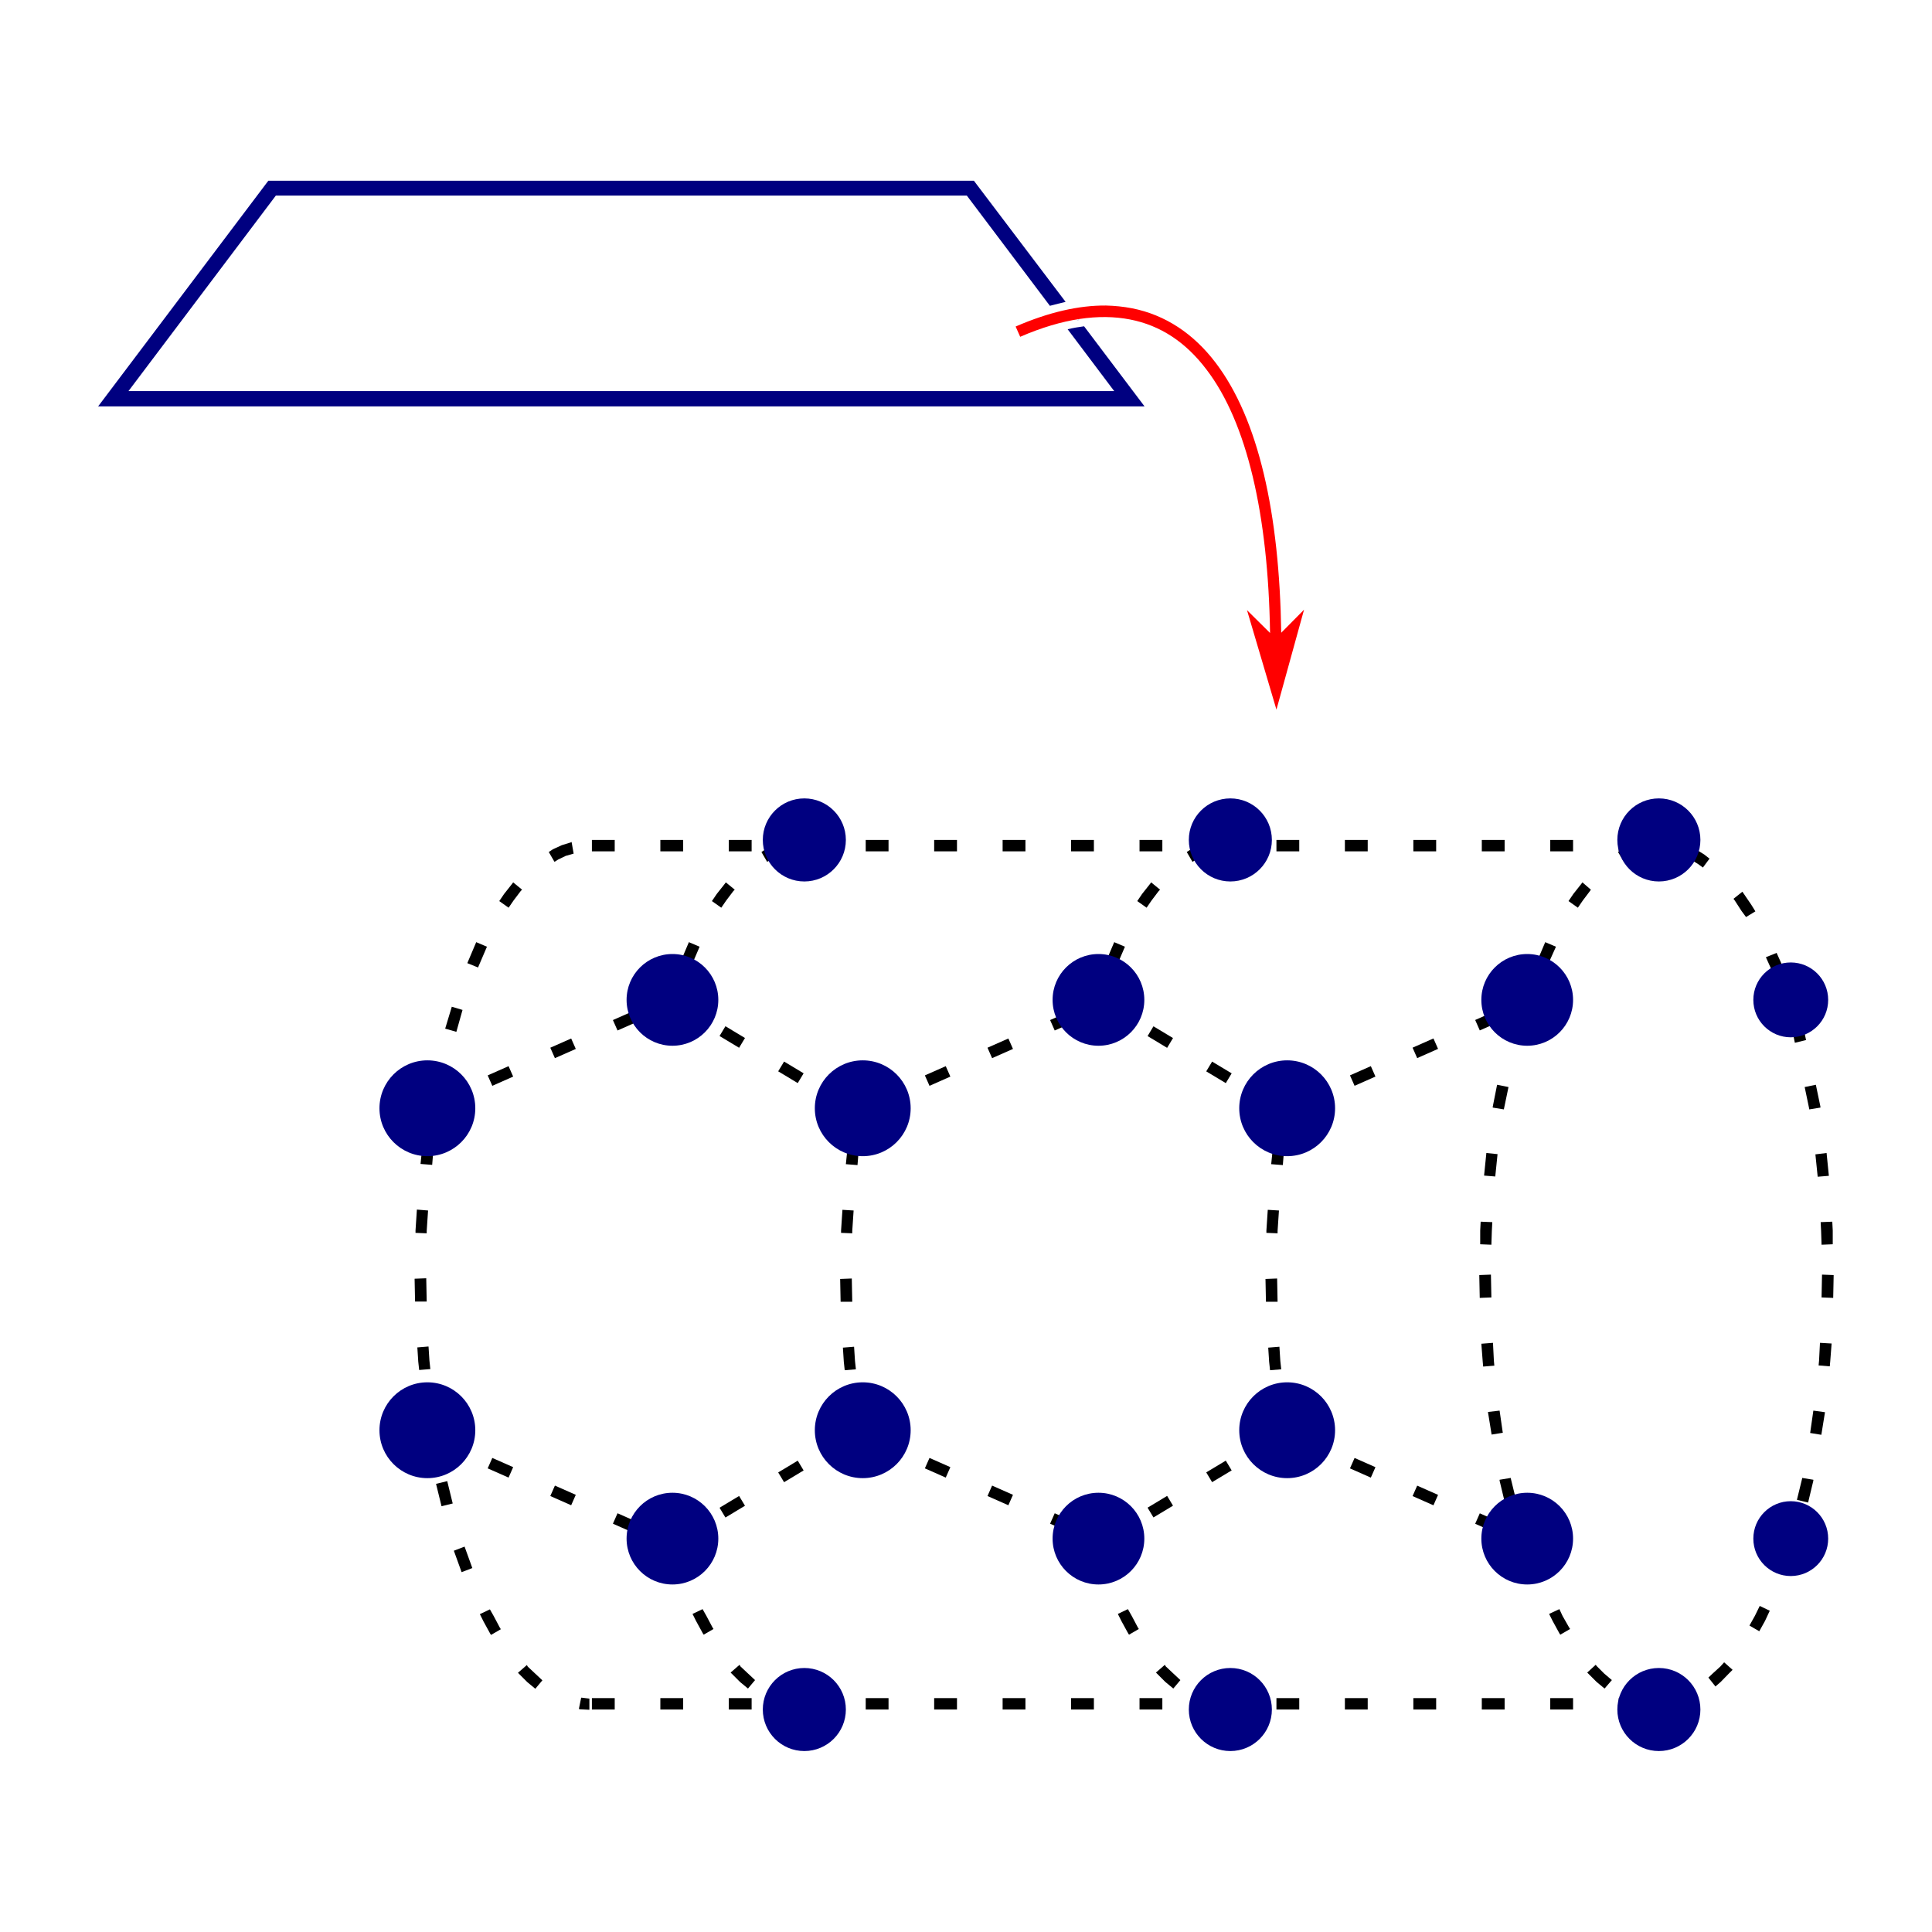 <?xml version="1.0" encoding="UTF-8" standalone="no"?>
<!-- Created with Inkscape (http://www.inkscape.org/) -->

<svg
   width="8.467mm"
   height="8.467mm"
   viewBox="0 0 8.467 8.467"
   version="1.1"
   id="svg1"
   xml:space="preserve"
   sodipodi:docname="cnt.svg"
   inkscape:version="1.4.2 (1:1.4.2+202505120737+ebf0e940d0)"
   inkscape:export-filename="../png/cnt.png"
   inkscape:export-xdpi="96"
   inkscape:export-ydpi="96"
   xmlns:inkscape="http://www.inkscape.org/namespaces/inkscape"
   xmlns:sodipodi="http://sodipodi.sourceforge.net/DTD/sodipodi-0.dtd"
   xmlns="http://www.w3.org/2000/svg"
   xmlns:svg="http://www.w3.org/2000/svg"><sodipodi:namedview
     id="namedview1"
     pagecolor="#ffffff"
     bordercolor="#000000"
     borderopacity="0.25"
     inkscape:showpageshadow="2"
     inkscape:pageopacity="0.0"
     inkscape:pagecheckerboard="0"
     inkscape:deskcolor="#d1d1d1"
     inkscape:document-units="mm"
     inkscape:zoom="32"
     inkscape:cx="14.546875"
     inkscape:cy="11.078125"
     inkscape:window-width="1920"
     inkscape:window-height="1007"
     inkscape:window-x="0"
     inkscape:window-y="0"
     inkscape:window-maximized="1"
     inkscape:current-layer="g97" /><defs
     id="defs1" /><g
     id="g97"
     transform="translate(0.137,0.097)"><g
       id="g92"
       transform="translate(0.775,1.126)"><path
         id="ellipse65"
         style="baseline-shift:baseline;display:inline;overflow:visible;vector-effect:none;stroke-dasharray:0.1, 0.2;enable-background:accumulate;stop-color:#000000"
         d="m 6.279,2.467 -0.004,0.002 -0.039,0.012 -0.039,0.018 -0.018,0.012 0.026,0.043 0.016,-0.01 0.033,-0.016 0.035,-0.01 z m 0.211,0.019 -0.021,0.045 0.027,0.012 0.033,0.02 0.022,0.016 0.029,-0.039 -0.023,-0.018 -0.037,-0.023 z m -0.467,0.158 -0.006,0.008 -0.034,0.043 -0.021,0.031 0.041,0.029 0.022,-0.032 0.031,-0.041 0.004,-0.006 z m 0.701,0.041 -0.039,0.031 0.006,0.008 0.029,0.045 0.02,0.027 0.041,-0.025 -0.018,-0.029 -0.032,-0.047 z m -0.864,0.221 -0.039,0.092 0.045,0.019 0.041,-0.091 z m 1.014,0.047 -0.047,0.019 0.032,0.071 0.008,0.019 0.047,-0.016 -0.008,-0.022 z m 0.101,0.285 -0.047,0.014 0.02,0.066 0.006,0.029 0.049,-0.012 -0.006,-0.029 z m 0.071,0.293 -0.049,0.01 0.02,0.096 v 0.002 l 0.049,-0.008 v -0.004 z m 0.047,0.299 -0.049,0.006 0.01,0.098 0.049,-0.004 z m 0.025,0.301 -0.051,0.002 0.002,0.039 0.002,0.06 0.049,-0.002 V 4.17 Z m -0.045,0.232 -0.002,0.1 0.051,0.002 0.002,-0.1 z m -0.009,0.299 -0.004,0.078 -0.002,0.021 0.049,0.004 0.002,-0.022 0.006,-0.078 z m -0.029,0.297 -0.014,0.098 0.049,0.008 0.016,-0.099 z m -0.049,0.295 v 0.002 l -0.023,0.094 0.049,0.012 0.023,-0.096 v -0.004 z m -0.076,0.287 -0.004,0.011 -0.029,0.08 0.047,0.018 0.032,-0.082 0.002,-0.013 z m -1.1,0.013 -0.047,0.018 0.034,0.094 0.047,-0.018 z m 0.99,0.261 -0.021,0.043 -0.024,0.043 0.043,0.025 0.025,-0.045 0.021,-0.045 z m -0.878,0.014 -0.045,0.021 0.016,0.032 0.029,0.053 0.004,0.006 0.043,-0.025 -0.004,-0.006 -0.029,-0.051 z m 0.722,0.233 -0.016,0.018 -0.034,0.031 -0.019,0.018 0.031,0.039 0.023,-0.02 0.034,-0.035 0.018,-0.018 z m -0.563,0.011 -0.037,0.034 0.006,0.006 0.035,0.035 0.035,0.029 0.032,-0.037 -0.034,-0.029 -0.031,-0.031 z m 0.328,0.141 -0.018,0.002 -0.035,0.004 -0.035,-0.004 h -0.002 l -0.01,0.049 0.006,0.002 0.041,0.002 0.041,-0.002 0.021,-0.004 z" /><path
         id="path91"
         style="baseline-shift:baseline;display:inline;overflow:visible;vector-effect:none;stroke-dasharray:0.1, 0.2;enable-background:accumulate;stop-color:#000000"
         d="m 5.72,3.238 -0.022,0.069 -0.006,0.029 0.049,0.012 0.006,-0.029 0.02,-0.066 z m -0.071,0.293 -0.019,0.096 v 0.004 l 0.049,0.008 v -0.002 l 0.02,-0.096 z m -0.047,0.299 -0.01,0.099 0.049,0.004 0.01,-0.098 z m -0.025,0.301 -0.002,0.039 v 0.06 l 0.049,0.002 0.002,-0.06 0.002,-0.039 z m 0.045,0.232 -0.051,0.002 0.002,0.1 0.051,-0.002 z m 0.009,0.299 -0.051,0.004 0.006,0.078 0.002,0.022 0.049,-0.004 -0.002,-0.021 z m 0.029,0.297 -0.051,0.006 0.016,0.099 0.049,-0.008 z m 0.049,0.295 -0.049,0.008 v 0.004 l 0.023,0.096 0.049,-0.012 -0.023,-0.094 z" /><path
         style="fill:none;stroke:#000000;stroke-width:0.05;stroke-dasharray:0.1, 0.2;stroke-dashoffset:0"
         d="M 1.682,2.483 H 6.356"
         id="path70" /><path
         style="fill:none;stroke:#000000;stroke-width:0.05;stroke-dasharray:0.1, 0.2;stroke-dashoffset:0"
         d="M 1.682,6.244 H 6.356"
         id="path71" /><path
         style="fill:#0000ff;stroke:#000000;stroke-width:0.05;stroke-dasharray:0.1, 0.2;stroke-dashoffset:0;stroke-opacity:1"
         d="M 2.854,5.045 2.027,5.543"
         id="path83" /><path
         style="fill:#0000ff;stroke:#000000;stroke-width:0.05;stroke-dasharray:0.1, 0.2;stroke-dashoffset:0;stroke-opacity:1"
         d="M 4.73,5.045 3.902,5.543"
         id="path84" /><path
         style="fill:#0000ff;stroke:#000000;stroke-width:0.05;stroke-dasharray:0.1, 0.2;stroke-dashoffset:0;stroke-opacity:1"
         d="m 4.74,5.068 1.074,0.475"
         id="path85" /><path
         style="fill:#0000ff;stroke:#000000;stroke-width:0.05;stroke-dasharray:0.1, 0.2;stroke-dashoffset:0;stroke-opacity:1"
         d="M 2.877,5.068 3.952,5.543"
         id="path86" /><path
         style="fill:#0000ff;stroke:#000000;stroke-width:0.05;stroke-dasharray:0.1, 0.2;stroke-dashoffset:0;stroke-opacity:1"
         d="M 0.961,5.068 2.036,5.543"
         id="path87" /><path
         style="fill:#0000ff;stroke:#000000;stroke-width:0.05;stroke-dasharray:0.1, 0.2;stroke-dashoffset:0;stroke-opacity:1"
         d="M 2.854,3.657 2.027,3.159"
         id="path82" /><path
         style="fill:#0000ff;stroke:#000000;stroke-width:0.05;stroke-dasharray:0.1, 0.2;stroke-dashoffset:0;stroke-opacity:1"
         d="M 4.73,3.657 3.902,3.159"
         id="path81" /><path
         style="fill:#0000ff;stroke:#000000;stroke-width:0.05;stroke-dasharray:0.1, 0.2;stroke-dashoffset:0;stroke-opacity:1"
         d="M 4.74,3.634 5.814,3.159"
         id="path80" /><path
         style="fill:#0000ff;stroke:#000000;stroke-width:0.05;stroke-dasharray:0.1, 0.2;stroke-dashoffset:0;stroke-opacity:1"
         d="M 2.877,3.634 3.952,3.159"
         id="path79" /><path
         style="fill:#0000ff;stroke:#000000;stroke-width:0.05;stroke-dasharray:0.1, 0.2;stroke-dashoffset:0;stroke-opacity:1"
         d="M 0.961,3.634 2.036,3.159"
         id="path78" /><path
         id="ellipse71"
         style="baseline-shift:baseline;display:inline;overflow:visible;vector-effect:none;stroke-dasharray:0.1, 0.2;enable-background:accumulate;stop-color:#000000"
         d="m 1.593,2.467 -0.004,0.002 -0.039,0.012 -0.039,0.018 -0.018,0.012 0.025,0.043 0.016,-0.01 0.033,-0.016 0.035,-0.01 z m -0.256,0.177 -0.006,0.008 -0.034,0.043 -0.021,0.031 0.041,0.029 0.022,-0.032 0.031,-0.041 0.006,-0.006 z m -0.162,0.262 -0.039,0.092 0.047,0.019 0.039,-0.091 z m -0.107,0.283 -0.029,0.096 0.049,0.014 0.027,-0.096 z m -0.076,0.291 -0.018,0.1 0.049,0.008 0.018,-0.098 z m -0.049,0.297 -0.004,0.023 -0.008,0.078 0.051,0.004 0.006,-0.074 0.004,-0.023 z M 0.915,4.078 0.909,4.17 v 0.01 l 0.049,0.002 v -0.01 l 0.006,-0.09 z m 0.041,0.301 -0.051,0.002 0.002,0.1 h 0.051 z m 0.01,0.299 -0.049,0.004 0.004,0.062 0.004,0.037 0.049,-0.004 -0.004,-0.037 z m 0.029,0.297 -0.049,0.008 0.014,0.098 0.051,-0.006 z m 0.053,0.293 -0.049,0.012 0.024,0.098 0.049,-0.012 z m 0.076,0.287 -0.047,0.018 0.034,0.094 0.047,-0.018 z m 0.111,0.275 -0.044,0.021 0.016,0.032 0.029,0.053 0.004,0.006 0.043,-0.025 -0.004,-0.006 -0.027,-0.051 z m 0.162,0.244 -0.039,0.034 0.006,0.006 0.035,0.035 0.035,0.029 0.031,-0.037 -0.031,-0.029 -0.033,-0.031 z m 0.238,0.143 -0.01,0.049 0.004,0.002 0.041,0.002 h 0.001 v -0.049 h -0.001 l -0.033,-0.004 z" /><path
         id="path74"
         style="baseline-shift:baseline;display:inline;overflow:visible;vector-effect:none;stroke-dasharray:0.1, 0.2;enable-background:accumulate;stop-color:#000000"
         d="m 2.525,2.467 -0.004,0.002 -0.039,0.012 -0.039,0.018 -0.018,0.012 0.025,0.043 0.016,-0.01 0.033,-0.016 0.035,-0.01 z m -0.256,0.177 -0.006,0.008 -0.034,0.043 -0.021,0.031 0.041,0.029 0.022,-0.032 0.031,-0.041 0.006,-0.006 z m -0.162,0.262 -0.039,0.092 0.047,0.019 0.039,-0.091 z m -0.051,2.648 -0.047,0.018 0.034,0.094 0.047,-0.018 z m 0.111,0.275 -0.044,0.021 0.016,0.032 0.029,0.053 0.004,0.006 0.043,-0.025 -0.004,-0.006 -0.027,-0.051 z m 0.162,0.244 -0.039,0.034 0.006,0.006 0.035,0.035 0.035,0.029 0.031,-0.037 -0.031,-0.029 -0.033,-0.031 z m 0.238,0.143 -0.01,0.049 0.004,0.002 0.041,0.002 h 0.001 v -0.049 h -0.001 l -0.033,-0.004 z" /><path
         id="path75"
         style="baseline-shift:baseline;display:inline;overflow:visible;vector-effect:none;stroke-dasharray:0.1, 0.2;enable-background:accumulate;stop-color:#000000"
         d="m 2.807,3.778 -0.004,0.023 -0.008,0.078 0.051,0.004 0.006,-0.074 0.004,-0.023 z m -0.027,0.301 -0.006,0.091 v 0.01 l 0.049,0.002 v -0.01 l 0.006,-0.09 z m 0.041,0.301 -0.051,0.002 0.002,0.1 h 0.051 z m 0.01,0.299 -0.049,0.004 0.004,0.062 0.004,0.037 0.049,-0.004 -0.004,-0.037 z m 0.029,0.297 -0.049,0.008 0.01,0.074 h 0.052 z" /><path
         id="path76"
         style="baseline-shift:baseline;display:inline;overflow:visible;vector-effect:none;stroke-dasharray:0.1, 0.2;enable-background:accumulate;stop-color:#000000"
         d="m 4.389,2.467 -0.004,0.002 -0.039,0.012 -0.039,0.018 -0.018,0.012 0.025,0.043 0.016,-0.01 0.033,-0.016 0.035,-0.01 z m -0.256,0.177 -0.006,0.008 -0.034,0.043 -0.021,0.031 0.041,0.029 0.022,-0.032 0.031,-0.041 0.006,-0.006 z m -0.162,0.262 -0.039,0.092 0.047,0.019 0.039,-0.091 z m -0.051,2.648 -0.047,0.018 0.034,0.094 0.047,-0.018 z m 0.111,0.275 -0.044,0.021 0.016,0.032 0.029,0.053 0.004,0.006 0.043,-0.025 -0.004,-0.006 -0.027,-0.051 z m 0.162,0.244 -0.039,0.034 0.006,0.006 0.035,0.035 0.035,0.029 0.031,-0.037 -0.031,-0.029 -0.033,-0.031 z m 0.238,0.143 -0.01,0.049 0.004,0.002 0.041,0.002 h 0.001 v -0.049 h -0.001 l -0.033,-0.004 z" /><path
         id="path77"
         style="baseline-shift:baseline;display:inline;overflow:visible;vector-effect:none;stroke-dasharray:0.1, 0.2;enable-background:accumulate;stop-color:#000000"
         d="m 4.671,3.778 -0.004,0.023 -0.008,0.078 0.051,0.004 0.006,-0.074 0.004,-0.023 z m -0.027,0.301 -0.006,0.091 v 0.01 l 0.049,0.002 v -0.01 l 0.006,-0.09 z m 0.041,0.301 -0.051,0.002 0.002,0.1 h 0.051 z m 0.01,0.299 -0.049,0.004 0.004,0.062 0.004,0.037 0.049,-0.004 -0.004,-0.037 z m 0.029,0.297 -0.049,0.008 0.01,0.074 h 0.052 z" /><g
         id="g64"><g
           id="g63"><circle
             style="fill:#000080;stroke:none;stroke-width:0.197;stroke-dasharray:none"
             id="circle10"
             cx="6.358"
             cy="6.269"
             r="0.182" /><circle
             style="fill:#000080;stroke:none;stroke-width:0.197;stroke-dasharray:none"
             id="path10"
             cx="6.358"
             cy="2.458"
             r="0.182" /><circle
             style="fill:#000080;stroke:none;stroke-width:0.177;stroke-dasharray:none"
             id="circle27"
             cx="-6.936"
             cy="5.52"
             r="0.164"
             transform="scale(-1,1)" /><circle
             style="fill:#000080;stroke:none;stroke-width:0.177;stroke-dasharray:none"
             id="circle28"
             cx="-6.936"
             cy="3.159"
             r="0.164"
             transform="scale(-1,1)" /><circle
             style="fill:#000080;stroke:none;stroke-width:0.217;stroke-dasharray:none"
             id="circle25"
             cx="5.781"
             cy="3.159"
             r="0.201" /><circle
             style="fill:#000080;stroke:none;stroke-width:0.217;stroke-dasharray:none"
             id="circle26"
             cx="5.781"
             cy="5.52"
             r="0.201" /></g><g
           id="g35"
           transform="translate(3.747)"><circle
             style="fill:#000080;stroke:none;stroke-width:0.197;stroke-dasharray:none"
             id="circle30"
             cx="0.733"
             cy="6.269"
             r="0.182" /><circle
             style="fill:#000080;stroke:none;stroke-width:0.197;stroke-dasharray:none"
             id="circle31"
             cx="0.733"
             cy="2.458"
             r="0.182" /><circle
             style="fill:#000080;stroke:none;stroke-width:0.217;stroke-dasharray:none"
             id="circle33"
             cx="0.155"
             cy="3.159"
             r="0.201" /><circle
             style="fill:#000080;stroke:none;stroke-width:0.217;stroke-dasharray:none"
             id="circle34"
             cx="0.155"
             cy="5.52"
             r="0.201" /></g><g
           id="g41"
           transform="translate(1.88)"><circle
             style="fill:#000080;stroke:none;stroke-width:0.197;stroke-dasharray:none"
             id="circle37"
             cx="0.733"
             cy="6.269"
             r="0.182" /><circle
             style="fill:#000080;stroke:none;stroke-width:0.197;stroke-dasharray:none"
             id="circle38"
             cx="0.733"
             cy="2.458"
             r="0.182" /><circle
             style="fill:#000080;stroke:none;stroke-width:0.217;stroke-dasharray:none"
             id="circle40"
             cx="0.155"
             cy="3.159"
             r="0.201" /><circle
             style="fill:#000080;stroke:none;stroke-width:0.217;stroke-dasharray:none"
             id="circle41"
             cx="0.155"
             cy="5.52"
             r="0.201" /></g><g
           id="g55"
           style="fill:#000080"><circle
             style="fill:#000080;stroke:none;stroke-width:0.226;stroke-dasharray:none"
             id="circle48"
             cx="4.729"
             cy="3.634"
             r="0.21" /><circle
             style="fill:#000080;stroke:none;stroke-width:0.226;stroke-dasharray:none"
             id="circle54"
             cx="4.729"
             cy="-5.045"
             r="0.21"
             transform="scale(1,-1)" /></g><g
           id="g58"
           transform="translate(-1.86)"
           style="fill:#000080"><circle
             style="fill:#000080;stroke:none;stroke-width:0.226;stroke-dasharray:none"
             id="circle55"
             cx="4.729"
             cy="3.634"
             r="0.21" /><circle
             style="fill:#000080;stroke:none;stroke-width:0.226;stroke-dasharray:none"
             id="circle58"
             cx="4.729"
             cy="-5.045"
             r="0.21"
             transform="scale(1,-1)" /></g><g
           id="g62"
           transform="translate(-3.768)"
           style="fill:#000080"><circle
             style="fill:#000080;stroke:none;stroke-width:0.226;stroke-dasharray:none"
             id="circle59"
             cx="4.729"
             cy="3.634"
             r="0.21" /><circle
             style="fill:#000080;stroke:none;stroke-width:0.226;stroke-dasharray:none"
             id="circle62"
             cx="4.729"
             cy="-5.045"
             r="0.21"
             transform="scale(1,-1)" /></g></g></g><path
       id="rect95"
       style="baseline-shift:baseline;display:inline;overflow:visible;vector-effect:none;fill:#000080;enable-background:accumulate;stop-color:#000000;stop-opacity:1;opacity:1"
       d="M 1.039 0.695 L 0.293 1.684 L 4.879 1.684 L 4.614 1.333 C 4.591 1.336 4.566 1.34 4.542 1.346 L 4.746 1.617 L 0.426 1.617 L 1.072 0.76 L 4.1 0.76 L 4.464 1.243 L 4.465 1.243 C 4.488 1.237 4.511 1.231 4.533 1.226 L 4.131 0.695 L 1.039 0.695 z M 4.592 1.304 C 4.588 1.305 4.584 1.306 4.58 1.307 C 4.584 1.306 4.588 1.306 4.592 1.305 L 4.592 1.304 z " /><path
       id="path97"
       style="baseline-shift:baseline;display:inline;overflow:visible;vector-effect:none;enable-background:accumulate;stop-color:#000000;fill:#ff0000"
       d="M 4.71 1.242 C 4.591 1.241 4.459 1.271 4.314 1.334 L 4.334 1.379 C 4.521 1.298 4.68 1.277 4.815 1.303 C 4.949 1.329 5.06 1.403 5.15 1.522 C 5.328 1.754 5.421 2.159 5.429 2.677 L 5.328 2.577 L 5.457 3.013 L 5.578 2.575 L 5.478 2.676 C 5.47 2.153 5.379 1.74 5.19 1.492 C 5.094 1.366 4.971 1.283 4.824 1.254 C 4.788 1.247 4.749 1.243 4.71 1.242 z " /></g></svg>
